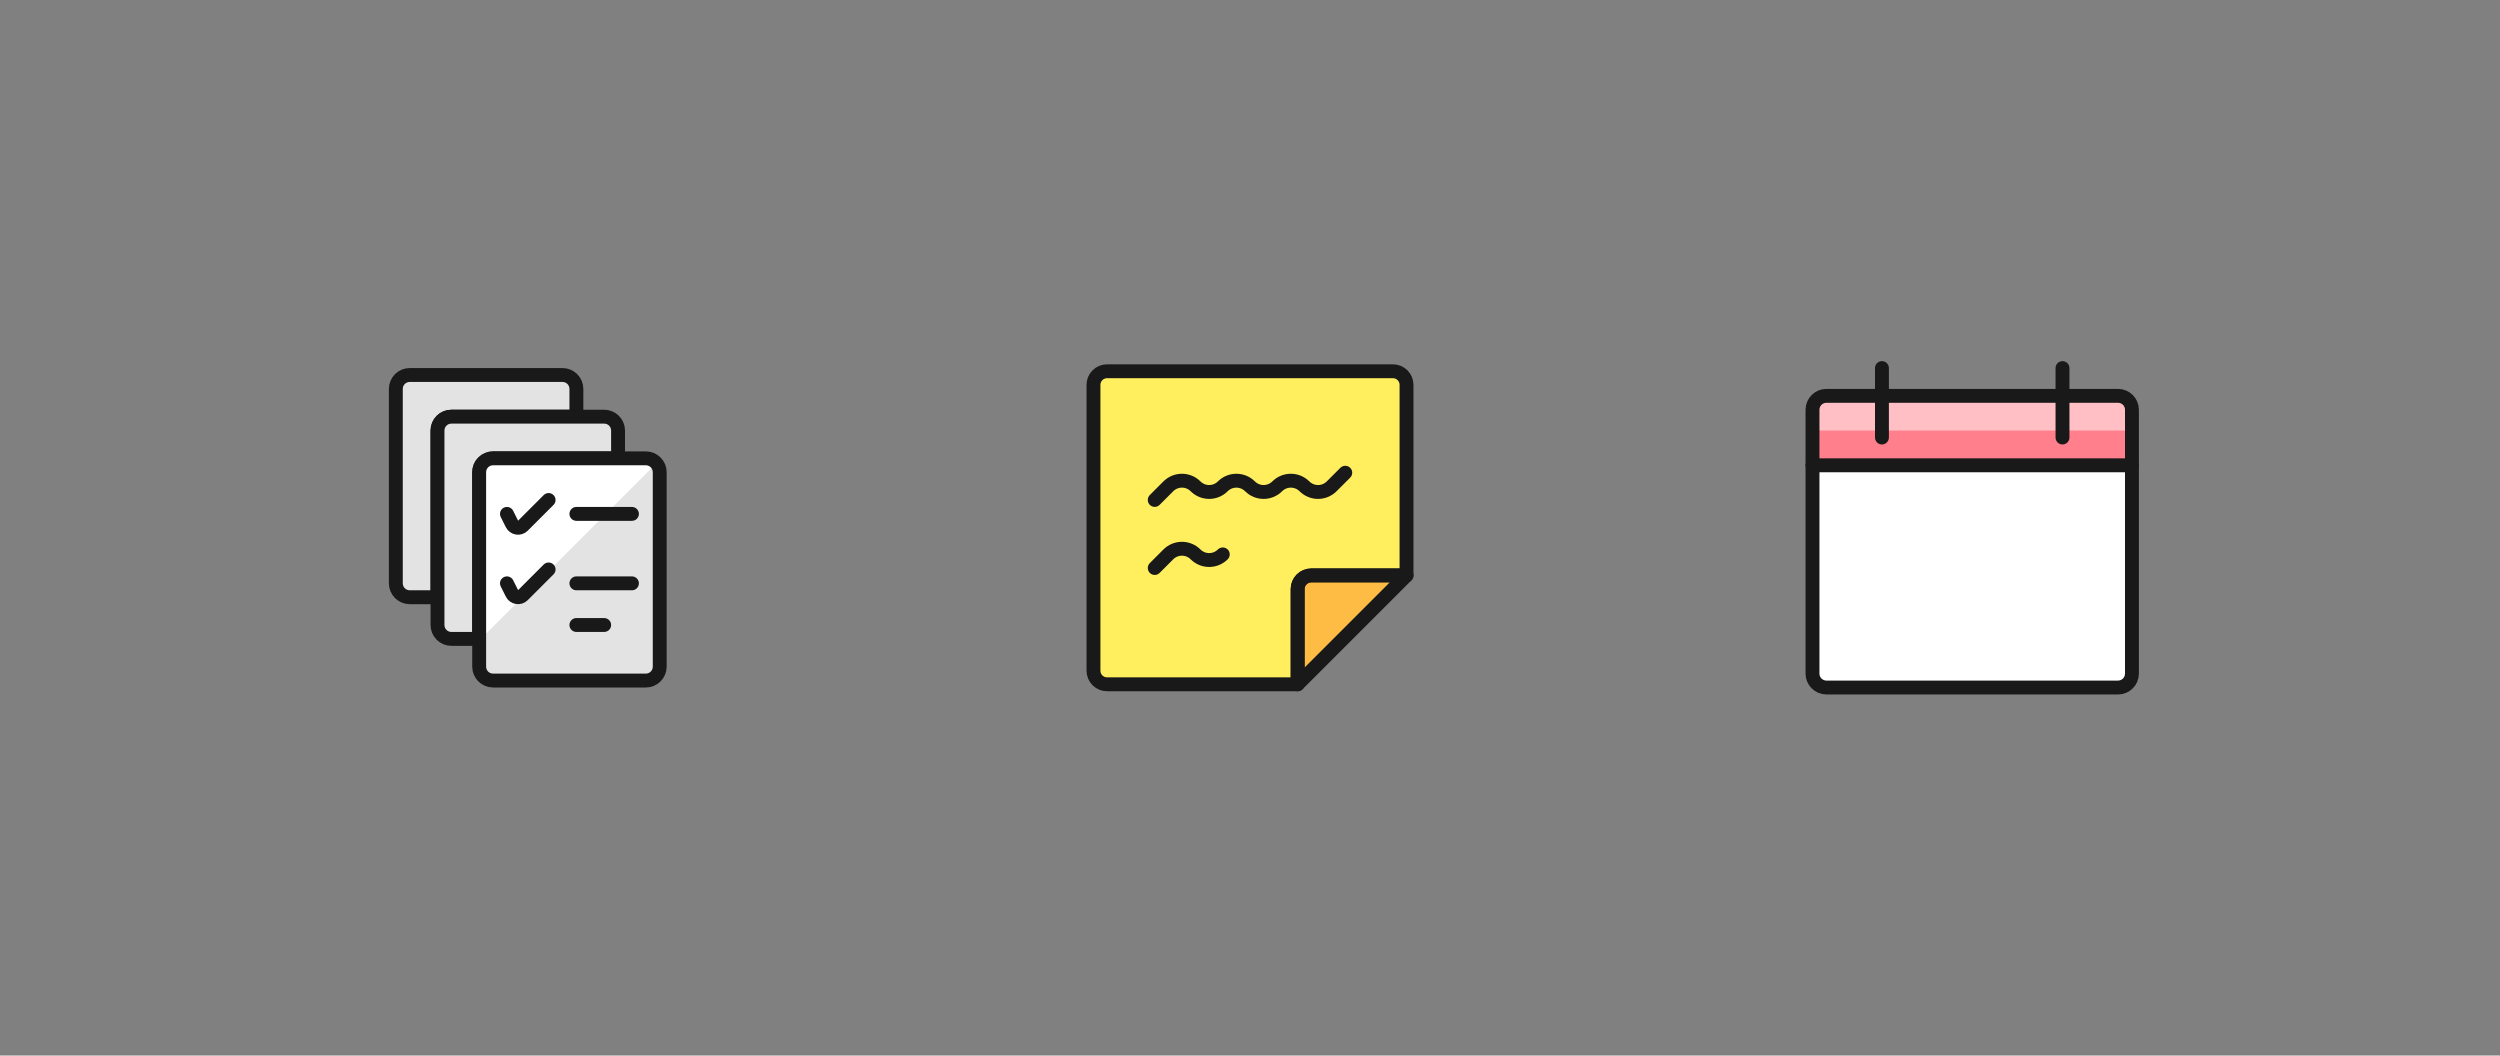 <svg width="180" height="76" viewBox="0 0 180 76" fill="none" xmlns="http://www.w3.org/2000/svg">
<rect x="0" y="0" width="180" height="76" fill="#808080" stroke="none"/>
<path d="M41.5 28V30H32.5C32.235 30 31.98 30.105 31.793 30.293C31.605 30.48 31.5 30.735 31.5 31V43H29.5C29.235 43 28.98 42.895 28.793 42.707C28.605 42.52 28.5 42.265 28.5 42V28C28.5 27.735 28.605 27.48 28.793 27.293C28.98 27.105 29.235 27 29.5 27H40.5C40.765 27 41.02 27.105 41.207 27.293C41.395 27.48 41.5 27.735 41.5 28Z" fill="#E3E3E3" stroke="#191919" stroke-linecap="round" stroke-linejoin="round"/>
<path d="M44.5 31V33H35.5C35.235 33 34.98 33.105 34.793 33.293C34.605 33.48 34.5 33.735 34.5 34V46H32.5C32.235 46 31.98 45.895 31.793 45.707C31.605 45.52 31.5 45.265 31.5 45V31C31.5 30.735 31.605 30.48 31.793 30.293C31.98 30.105 32.235 30 32.5 30H43.5C43.765 30 44.02 30.105 44.207 30.293C44.395 30.48 44.5 30.735 44.5 31Z" fill="#E3E3E3" stroke="#191919" stroke-linecap="round" stroke-linejoin="round"/>
<path d="M46.5 33H35.5C34.948 33 34.5 33.448 34.5 34V48C34.5 48.552 34.948 49 35.5 49H46.5C47.052 49 47.5 48.552 47.5 48V34C47.5 33.448 47.052 33 46.5 33Z" fill="#E3E3E3"/>
<path d="M47.255 33.366C47.164 33.253 47.049 33.162 46.919 33.099C46.788 33.035 46.645 33.002 46.5 33H35.5C35.235 33 34.98 33.105 34.793 33.293C34.605 33.48 34.5 33.735 34.5 34V46.121L47.255 33.366Z" fill="white"/>
<path d="M46.5 33H35.5C34.948 33 34.5 33.448 34.5 34V48C34.5 48.552 34.948 49 35.5 49H46.5C47.052 49 47.5 48.552 47.5 48V34C47.5 33.448 47.052 33 46.5 33Z" stroke="#191919" stroke-linecap="round" stroke-linejoin="round"/>
<path d="M36.5 37L36.866 37.732C36.9 37.801 36.95 37.86 37.012 37.906C37.074 37.952 37.146 37.982 37.222 37.994C37.297 38.006 37.375 38 37.448 37.977C37.521 37.953 37.588 37.912 37.642 37.858L39.5 36" stroke="#191919" stroke-linecap="round" stroke-linejoin="round"/>
<path d="M41.5 37H45.5" stroke="#191919" stroke-linecap="round" stroke-linejoin="round"/>
<path d="M36.5 42L36.866 42.732C36.9 42.801 36.95 42.86 37.012 42.906C37.074 42.952 37.146 42.982 37.222 42.994C37.297 43.006 37.375 43 37.448 42.977C37.521 42.953 37.588 42.912 37.642 42.858L39.5 41" stroke="#191919" stroke-linecap="round" stroke-linejoin="round"/>
<path d="M41.5 42H45.5" stroke="#191919" stroke-linecap="round" stroke-linejoin="round"/>
<path d="M41.5 45H43.5" stroke="#191919" stroke-linecap="round" stroke-linejoin="round"/>
<g clip-path="url(#clip0_164_2771)">
<path d="M101.27 27.71V41.43H94.41C94.15 41.43 93.901 41.533 93.717 41.717C93.533 41.901 93.43 42.15 93.43 42.41V49.27H79.71C79.45 49.27 79.201 49.167 79.017 48.983C78.833 48.799 78.73 48.55 78.73 48.29V27.71C78.73 27.45 78.833 27.201 79.017 27.017C79.201 26.833 79.45 26.73 79.71 26.73H100.29C100.55 26.73 100.799 26.833 100.983 27.017C101.167 27.201 101.27 27.45 101.27 27.71Z" fill="#FFEF5E"/>
<path d="M101.27 41.43L93.43 49.27V42.41C93.43 42.15 93.533 41.901 93.717 41.717C93.901 41.533 94.15 41.43 94.41 41.43H101.27Z" fill="#FFBC44"/>
<path d="M101.27 27.71V41.43H94.41C94.15 41.43 93.901 41.533 93.717 41.717C93.533 41.901 93.43 42.15 93.43 42.41V49.27H79.71C79.45 49.27 79.201 49.167 79.017 48.983C78.833 48.799 78.73 48.55 78.73 48.29V27.71C78.73 27.45 78.833 27.201 79.017 27.017C79.201 26.833 79.45 26.73 79.71 26.73H100.29C100.55 26.73 100.799 26.833 100.983 27.017C101.167 27.201 101.27 27.45 101.27 27.71Z" stroke="#191919" stroke-linecap="round" stroke-linejoin="round"/>
<path d="M101.27 41.43L93.43 49.27V42.41C93.43 42.15 93.533 41.901 93.717 41.717C93.901 41.533 94.15 41.43 94.41 41.43H101.27Z" stroke="#191919" stroke-linecap="round" stroke-linejoin="round"/>
<path d="M83.14 35.996L84.12 35.016C84.38 34.756 84.733 34.61 85.1 34.61C85.468 34.61 85.82 34.756 86.08 35.016C86.34 35.276 86.692 35.422 87.06 35.422C87.427 35.422 87.78 35.276 88.04 35.016C88.3 34.756 88.653 34.61 89.02 34.61C89.388 34.61 89.74 34.756 90 35.016C90.26 35.276 90.612 35.422 90.98 35.422C91.347 35.422 91.7 35.276 91.96 35.016C92.22 34.756 92.573 34.61 92.94 34.61C93.308 34.61 93.66 34.756 93.92 35.016C94.18 35.276 94.532 35.422 94.9 35.422C95.267 35.422 95.62 35.276 95.88 35.016L96.86 34.036" stroke="#191919" stroke-linecap="round" stroke-linejoin="round"/>
<path d="M83.14 40.896L84.12 39.916C84.38 39.656 84.733 39.51 85.1 39.51C85.468 39.51 85.82 39.656 86.08 39.916C86.34 40.176 86.692 40.322 87.06 40.322C87.427 40.322 87.78 40.176 88.04 39.916" stroke="#191919" stroke-linecap="round" stroke-linejoin="round"/>
</g>
<g clip-path="url(#clip1_164_2771)">
<path d="M130.5 33.5V29.5C130.5 29.235 130.605 28.98 130.793 28.793C130.98 28.605 131.235 28.5 131.5 28.5H152.5C152.765 28.5 153.02 28.605 153.207 28.793C153.395 28.98 153.5 29.235 153.5 29.5V33.5H130.5Z" fill="#FF808C"/>
<path d="M130.5 31V29.5C130.5 29.235 130.605 28.98 130.793 28.793C130.98 28.605 131.235 28.5 131.5 28.5H152.5C152.765 28.5 153.02 28.605 153.207 28.793C153.395 28.98 153.5 29.235 153.5 29.5V31H130.5Z" fill="#FFBFC5"/>
<path d="M130.5 33.5H153.5V48.5C153.5 48.765 153.395 49.02 153.207 49.207C153.02 49.395 152.765 49.5 152.5 49.5H131.5C131.235 49.5 130.98 49.395 130.793 49.207C130.605 49.02 130.5 48.765 130.5 48.5V33.5Z" fill="white"/>
<path d="M152.5 28.501H131.5C130.948 28.501 130.5 28.949 130.5 29.501V48.501C130.5 49.053 130.948 49.501 131.5 49.501H152.5C153.052 49.501 153.5 49.053 153.5 48.501V29.501C153.5 28.949 153.052 28.501 152.5 28.501Z" stroke="#191919" stroke-linecap="round" stroke-linejoin="round"/>
<path d="M135.5 26.501V31.501" stroke="#191919" stroke-linecap="round" stroke-linejoin="round"/>
<path d="M148.5 26.501V31.501" stroke="#191919" stroke-linecap="round" stroke-linejoin="round"/>
<path d="M130.5 33.501H153.5" stroke="#191919" stroke-linecap="round" stroke-linejoin="round"/>
</g>
<defs>
<clipPath id="clip0_164_2771">
<rect width="24" height="24" fill="white" transform="translate(78 26)"/>
</clipPath>
<clipPath id="clip1_164_2771">
<rect width="24" height="24" fill="white" transform="translate(130 26)"/>
</clipPath>
</defs>
</svg>

